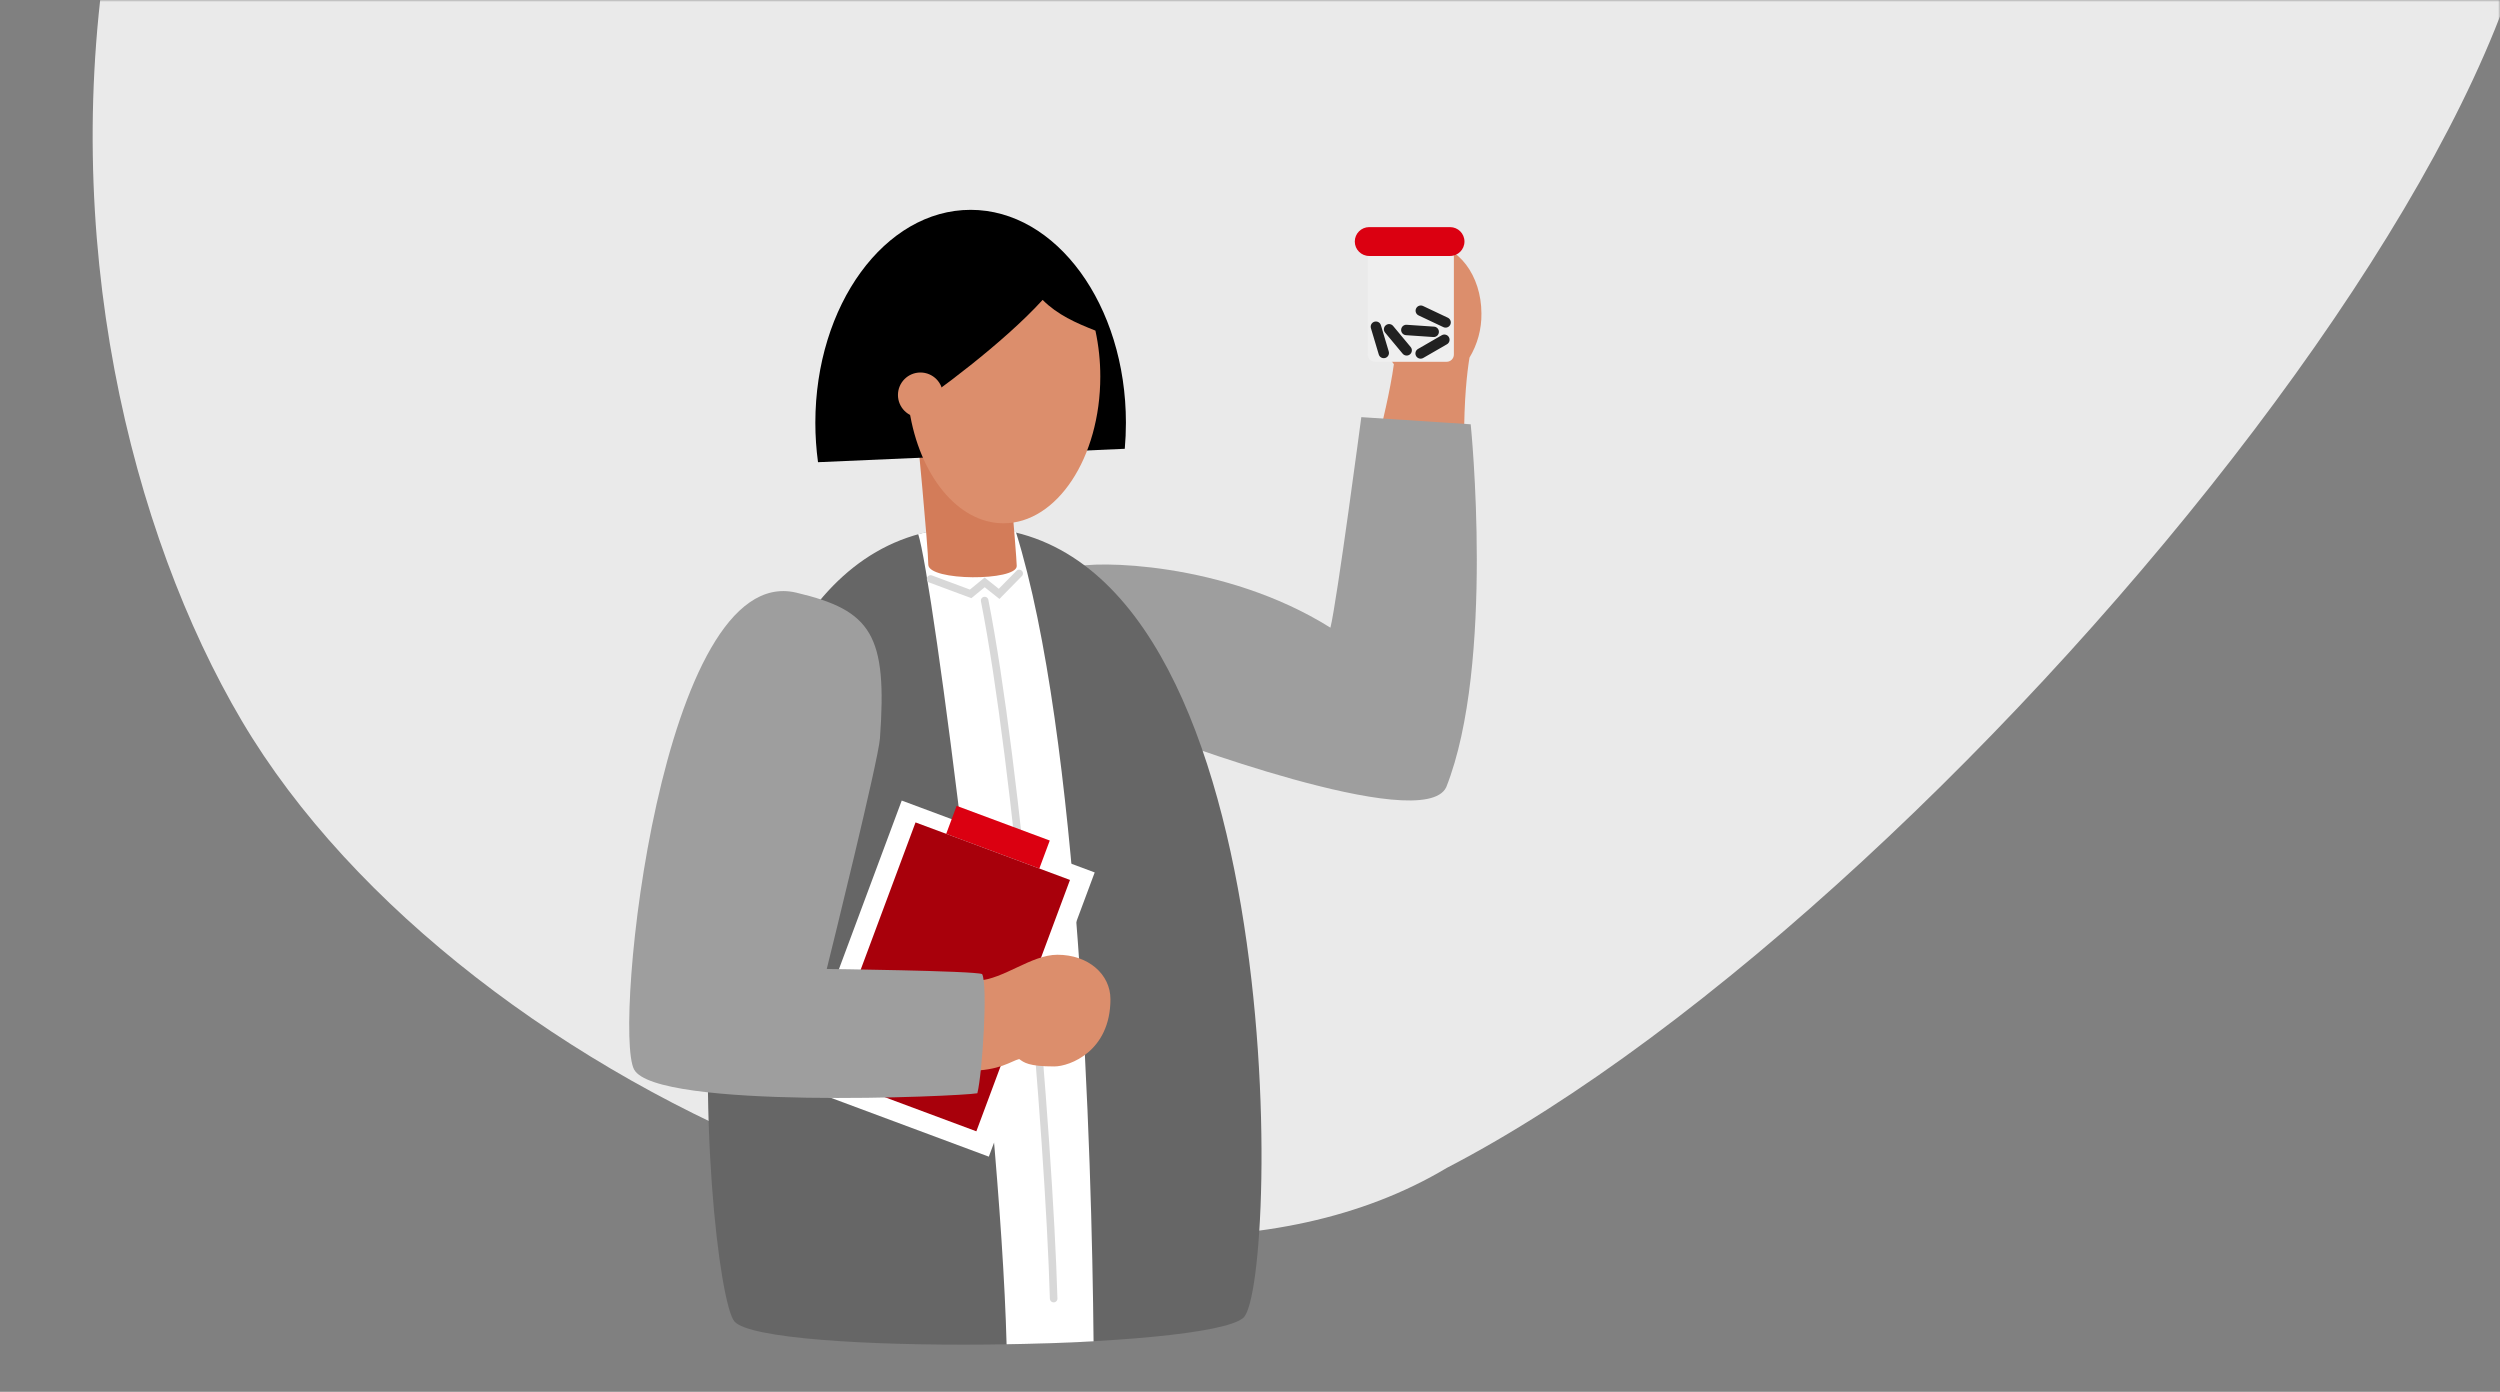 <svg width="661" height="368" viewBox="0 0 661 368" fill="none" xmlns="http://www.w3.org/2000/svg">
  <rect x="0" y="0" width="661" height="368" fill="#808080" stroke="none"/>
  <mask id="mask0" mask-type="alpha" maskUnits="userSpaceOnUse" x="0" y="0" width="661" height="368">
    <rect width="661" height="368" fill="#C4C4C4"/>
  </mask>
  <g mask="url(#mask0)">
    <path d="M63.942 190.609C122.486 289.66 292.979 362.37 382.552 308.783C519.638 237.674 721.852 -11.998 660.174 -75.195C598.496 -138.392 410.515 -375.208 197.898 -249.283C-14.72 -123.358 5.398 91.557 63.942 190.609Z" fill="#EAEAEA"/>
    <path d="M391.69 82.903C391.69 72.828 385.509 64.656 377.892 64.656C370.275 64.656 364.118 72.828 364.118 82.903C364.118 88.198 365.821 92.979 368.542 96.294C367.589 103.347 365.136 113.221 364.718 114.989C364.718 114.989 387.101 130.607 387.101 116.385C387.101 105.594 387.852 98.752 388.532 94.561C390.65 91.045 391.744 87.008 391.69 82.903Z" fill="#DC8E6C"/>
    <path d="M382.496 65.897H363.549C362.494 65.897 361.639 66.751 361.639 67.806V93.746C361.639 94.8 362.494 95.655 363.549 95.655H382.496C383.55 95.655 384.405 94.8 384.405 93.746V67.806C384.405 66.751 383.55 65.897 382.496 65.897Z" fill="#EFEFEF"/>
    <path d="M284.061 149.966C288.822 148.263 323.528 148.263 351.765 165.956C353.468 159.15 359.931 110.293 359.931 110.293L388.853 112.182C388.853 112.182 395.317 175.467 382.39 208.128C376.264 221.06 305.815 194.178 305.815 194.178L284.061 149.966Z" fill="#9E9E9E"/>
    <path d="M254.891 139.447C342.293 136.606 338.202 339.777 328.771 348.392C319.34 357.006 201.984 358.397 194.19 349.399C186.397 340.402 168.351 142.264 254.891 139.447Z" fill="#666666"/>
    <path d="M268.62 140.698C259.713 138.315 248.887 139.58 242.771 141.202C246.539 152.467 264.433 289.999 266.141 355.426C272.398 355.32 281.607 355.098 289.139 354.645C288.66 304.665 285.376 194.442 268.62 140.698Z" fill="white"/>
    <path d="M260.34 158.787C268.824 201.649 277.308 299.207 278.587 343.348" stroke="#D8D8D8" stroke-width="2" stroke-miterlimit="10" stroke-linecap="round"/>
    <path d="M268.826 149.649C268.826 153.679 245.44 153.679 245.44 149.276C245.44 144.873 242.297 112.207 242.297 112.207L265.581 110.293C265.581 110.293 268.821 147.089 268.826 149.649Z" fill="#D37C59"/>
    <path d="M297.391 118.662C297.588 116.405 297.693 114.128 297.693 111.78C297.693 80.692 279.31 55.482 256.635 55.482C233.96 55.482 215.577 80.672 215.577 111.78C215.577 115.267 215.813 118.749 216.282 122.204L297.391 118.662Z" fill="black"/>
    <path d="M289.558 87.384C284.52 85.399 279.638 83.263 275.668 79.293C265.28 90.719 247.059 104.129 240.429 108.452C243.079 125.581 253.22 138.357 265.331 138.357C279.462 138.357 290.918 120.991 290.918 99.565C290.923 95.479 290.49 91.403 289.628 87.409L289.558 87.384Z" fill="#DC8E6C"/>
    <path d="M243.363 110.38C246.646 110.38 249.308 107.718 249.308 104.435C249.308 101.152 246.646 98.49 243.363 98.49C240.08 98.49 237.419 101.152 237.419 104.435C237.419 107.718 240.08 110.38 243.363 110.38Z" fill="#DC8E6C"/>
    <path d="M289.438 230.672L238.418 211.668L210.426 286.816L261.445 305.82L289.438 230.672Z" fill="white"/>
    <path d="M277.556 222.237L252.932 213.064L250.173 220.472L274.797 229.644L277.556 222.237Z" fill="#DB0011"/>
    <path d="M282.904 232.657L242.068 217.445L217.312 283.907L258.148 299.118L282.904 232.657Z" fill="#A8000B"/>
    <path d="M258.518 259.287C265.354 258.929 272.684 252.436 279.571 252.436C287.813 252.436 293.601 257.655 293.601 264.184C293.601 277.962 282.836 281.967 278.755 281.967C271.903 281.967 270.75 280.914 269.475 280.013C267.4 280.516 264.347 283.111 256.211 283.111C248.074 283.111 258.518 259.287 258.518 259.287Z" fill="#DC8E6C"/>
    <path d="M210.508 156.689C174.92 148.321 161.973 272.055 167.646 282.756C173.318 293.456 253.899 289.914 258.412 289.058C259.712 284.02 261.249 260.378 259.672 257.541C257.455 256.67 218.593 256.191 218.593 256.191C219.601 252.161 232.231 201.067 232.659 195.233C234.644 167.853 230.463 161.384 210.508 156.689Z" fill="#9E9E9E"/>
    <path d="M383.391 60.047H362.02C359.914 60.047 358.207 61.754 358.207 63.861V63.866C358.207 65.972 359.914 67.679 362.02 67.679H383.391C385.497 67.679 387.204 65.972 387.204 63.866V63.861C387.204 61.754 385.497 60.047 383.391 60.047Z" fill="#DB0011"/>
    <path d="M381.205 88.634L374.922 92.262C374.264 92.641 374.039 93.483 374.419 94.14L374.421 94.145C374.801 94.802 375.642 95.028 376.3 94.648L382.583 91.021C383.241 90.641 383.466 89.8 383.086 89.142L383.084 89.138C382.704 88.48 381.863 88.255 381.205 88.634Z" fill="#212121"/>
    <path d="M382.806 84.004L376.248 80.902C375.562 80.578 374.742 80.871 374.417 81.558L374.415 81.562C374.09 82.249 374.384 83.069 375.07 83.394L381.628 86.495C382.315 86.82 383.135 86.526 383.46 85.84L383.462 85.835C383.787 85.148 383.493 84.329 382.806 84.004Z" fill="#212121"/>
    <path d="M362.471 86.772L364.547 93.723C364.764 94.451 365.531 94.865 366.258 94.647L366.263 94.646C366.991 94.429 367.405 93.662 367.188 92.935L365.111 85.984C364.894 85.256 364.128 84.842 363.4 85.059L363.395 85.061C362.667 85.278 362.254 86.044 362.471 86.772Z" fill="#212121"/>
    <path d="M366.219 87.942L370.863 93.516C371.349 94.099 372.217 94.178 372.8 93.692L372.804 93.689C373.388 93.203 373.467 92.335 372.98 91.752L368.337 86.178C367.85 85.595 366.983 85.516 366.4 86.002L366.396 86.005C365.812 86.491 365.733 87.359 366.219 87.942Z" fill="#212121"/>
    <path d="M371.741 88.621L378.979 89.112C379.737 89.163 380.393 88.591 380.444 87.833L380.445 87.828C380.496 87.07 379.923 86.414 379.166 86.363L371.928 85.872C371.17 85.82 370.514 86.393 370.463 87.151L370.462 87.156C370.411 87.914 370.983 88.57 371.741 88.621Z" fill="#212121"/>
    <path d="M246.055 153.08L256.639 157.02L260.347 153.982L264.166 157.02L269.471 151.619" stroke="#D8D8D8" stroke-width="2" stroke-miterlimit="10" stroke-linecap="round"/>
  </g>
</svg>
